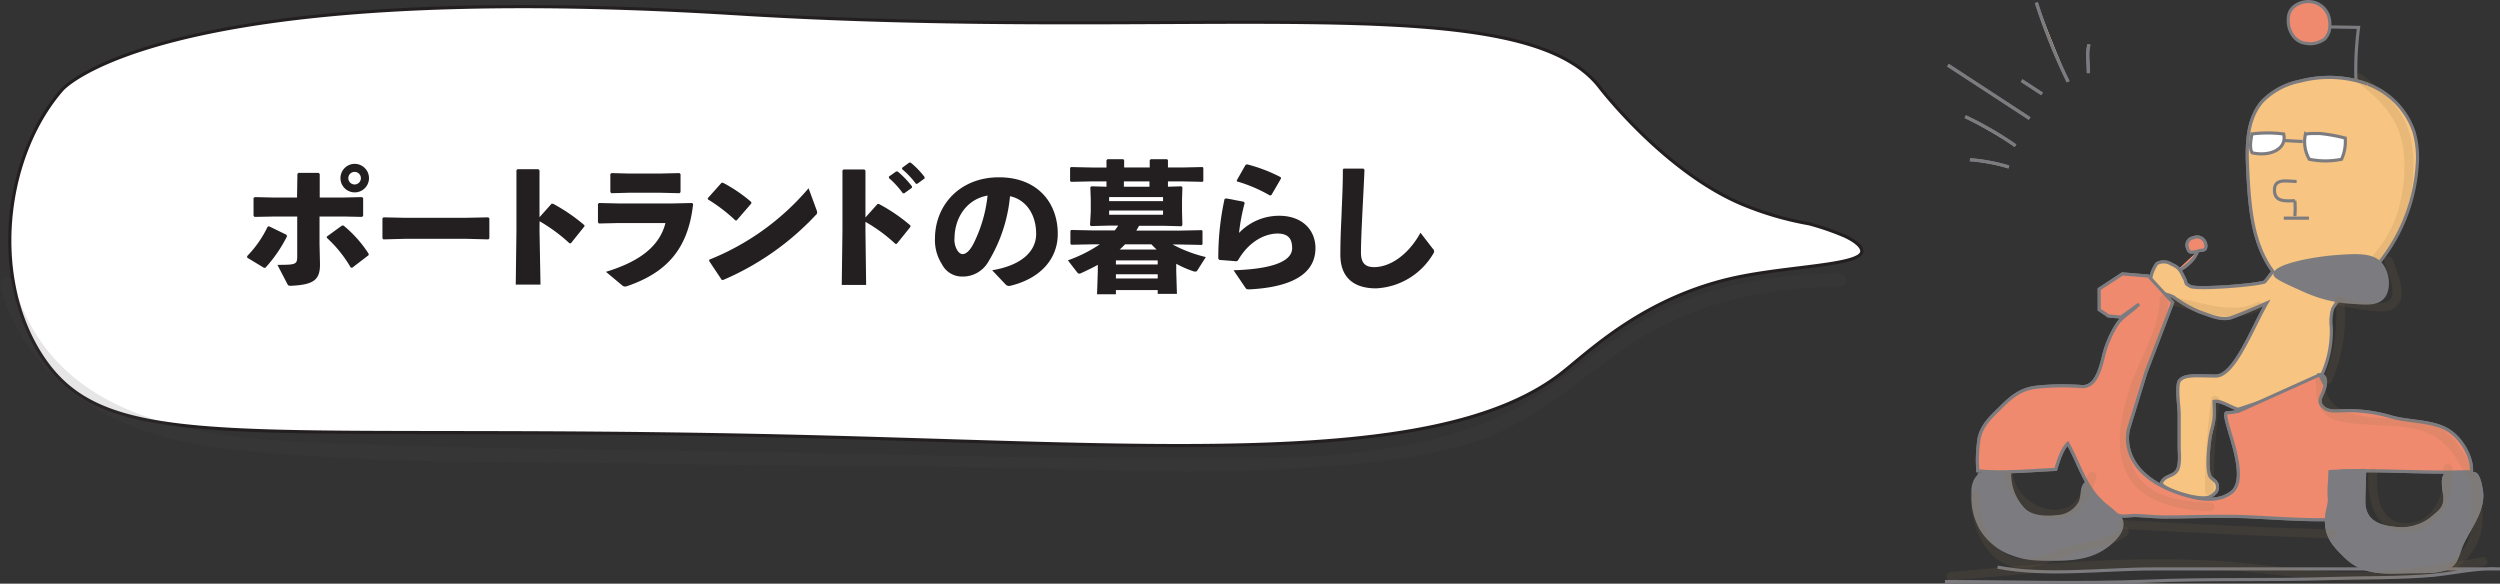 <svg xmlns="http://www.w3.org/2000/svg" viewBox="0 0 397.77 92.87"><rect x="0" y="0" width="397.77" height="92.87" fill="#333333" stroke="none"/><defs><style>.cls-1{fill:#f7c481;}.cls-1,.cls-2,.cls-3,.cls-4,.cls-5,.cls-6{stroke:#7c7c80;}.cls-1,.cls-2,.cls-3,.cls-4,.cls-6,.cls-9{stroke-width:0.5px;}.cls-2{fill:none;}.cls-3{fill:#f08a6e;}.cls-4,.cls-9{fill:#fff;}.cls-5,.cls-6{fill:#7c7c80;}.cls-5{stroke-width:0.3px;}.cls-7{opacity:0.14;}.cls-8{fill:#896b4a;}.cls-9{stroke:#231f20;stroke-miterlimit:10;}.cls-10{fill:#534b4b;}.cls-11{fill:#231f20;}</style></defs><g id="Layer_2" data-name="Layer 2"><g id="Layer_1-2" data-name="Layer 1"><path class="cls-1" d="M329.06,13A93,93,0,0,1,324,.41"/><path class="cls-1" d="M324.91,14.94l-3.25-2.12"/><path class="cls-1" d="M322.93,18.86l-13-8.49"/><path class="cls-1" d="M320.68,23.19a54.8,54.8,0,0,0-8-4.63"/><path class="cls-1" d="M319.63,26.57a29.25,29.25,0,0,0-6.2-1.16"/><path class="cls-1" d="M332.28,11.64c0-1.75-.3-3.1.09-4.58"/><path class="cls-1" d="M368.77,60.92a16.68,16.68,0,0,0,2.16-8.87,7.37,7.37,0,0,1,.2-2.89,6.64,6.64,0,0,1,2.52-2.61,27.67,27.67,0,0,0,10.93-20.07A15.25,15.25,0,0,0,384.1,21a12.4,12.4,0,0,0-7.37-7.61A18,18,0,0,0,366,12.91a11.48,11.48,0,0,0-6,3.17c-2.61,2.92-2.56,7.28-2.36,11.19.29,5.55.69,11.45,4,15.92l-1.28,1.65c-1.13.53-10.82,1.27-11.83.74s-.57-.47-.95-1.21c-.57-1.07-.67-1.73-2.06-2.32a2.27,2.27,0,0,0-2.34-.11,5.58,5.58,0,0,0-1,2.49c-.26,2.38,2.29,2,3.7,2.86A20,20,0,0,0,350,49.63c1.58.52,3.46,1.46,5.13.86s5.53-2.29,5.53-2.29c-2.35,4.11-5.17,11.63-8.1,11.63s-4.93-.3-5.77.72c-.59.72-.06,4.38-.06,5.3,0,1.54,0,3.1,0,4.63-.06,1.31.35,3.67-.51,4.61-.71.76-1.83.63-2.32,1.73-.36.81,6.29,3.13,7.84,2.15.74-.45,1.28-.91,1-1.94-.21-.67-.94-.77-1.17-1.37-.5-1.32-.15-4.5.05-5.92.16-1.13.54-2.11.65-3.22.09-.87,0-1.79,0-2.66,1-.24,2.81,1,3.83,1.26l1.9-.63,10.84-3.57"/><path class="cls-1" d="M369.08,59.63l.92,1.8-.92-1.8c1.35.06.92,1.8.61,2.59-.38,1-1.06,1.79.11,2.71.89.71,2.52.4,3.59.4a24.47,24.47,0,0,1,7.05,1c2.85.84,6.72.57,9.22,2.21,2,1.29,3.71,4.17,3.57,6.49-7.48.32-15-.42-22.52,0-.08,2.46.2,5.32-.45,7.65-4,.06-7.95-.24-11.95-.43-4.61-.23-9.27,0-13.88,0-1.58,0-3.12-.18-4.7-.24-1,0-2.32.33-3.16-.25a23.43,23.43,0,0,1-2.44-2.21c-2.44-2.4-3.48-6.11-5.12-9-.95.91-1.54,2.83-1.93,4.13-4,.18-8.36.63-12.39.23a21.79,21.79,0,0,1,.23-5.3c.54-2.18,2.1-3.46,3.65-5s3.1-2.76,5.47-3a39.45,39.45,0,0,1,7.2-.1c2.15.12,2.85-2.59,3.35-4.43A16.51,16.51,0,0,1,337,51.38c.93-1.19,2.32-1.88,3.33-3l-2.86,2.07-2-.18-1.46-1L334,46l3.7-2.42,4.15.35,3.84,4.19q-2.12,5.55-4.25,11.1l-2.75,8.93s-2.39,7.5,9.5,10.79c3.29.92,5.5.5,6.91-.63,3.14-2.53-1.86-12.22-.83-12.63.1,0,.24,0,.91-.07l1-.17Z"/><path class="cls-1" d="M315.44,75.25a18.32,18.32,0,0,1,4.32.1,8,8,0,0,0,2,5.46c1.3,1.55,3.64,1.59,5.6,1.39a4.42,4.42,0,0,0,3.53-2.14c.57-1,.21-2.33.89-3.07a8.42,8.42,0,0,0,2.56,2.82,15.22,15.22,0,0,1,2.91,2.42c.85,1.21.14,2.59-.89,3.63-2.56,2.58-5.54,3.09-9.13,3.11-2.66,0-4.62.08-7.05-.84A9.4,9.4,0,0,1,315.14,84a10.08,10.08,0,0,1-1.21-5.38,4,4,0,0,1,.41-2.26c.2-.41.57-.59.64-1.1"/><path class="cls-1" d="M376.22,74.79c0,1.64-.12,3.32-.12,5,0,3.15,2.29,4.07,5.24,4.31a7.86,7.86,0,0,0,5.42-1.49c1.53-1.31,2.41-1.73,2.24-3.86a9.42,9.42,0,0,1-.23-2.32c.21-1.41.62-1,2.21-1,.71,0,2.33-.32,2.88,0s.85,2,.93,2.5c.56,3.17-1.94,6.08-3.13,8.74-.44,1-.69,2.48-1.55,3.23-1.38,1.23-4.3,1-6.07,1.06-4.28,0-7.72.62-10.88-2.46-1.88-1.84-3.07-3.18-3-5.89,0-1.12.41-2,.47-3.07a15.29,15.29,0,0,1,.08-3.45c.56-1.82,3.88-.93,5.5-1.29"/><path class="cls-1" d="M329.06,13A93,93,0,0,1,324,.41"/><path class="cls-1" d="M324.91,14.94l-3.25-2.12"/><path class="cls-1" d="M322.93,18.86l-13-8.49"/><path class="cls-1" d="M320.68,23.19a54.8,54.8,0,0,0-8-4.63"/><path class="cls-1" d="M319.63,26.57a29.25,29.25,0,0,0-6.2-1.16"/><path class="cls-1" d="M332.28,11.64c0-1.75-.3-3.1.09-4.58"/><path class="cls-2" d="M317.83,90.24c7.83,1.51,16.79.28,24.83.28h26.65c9.48,0,19,0,28.45,0-3.6-.2-7,.63-10.52,1-5.44.5-11,.35-16.44.53-9.75.31-19.51,0-29.26.42-10.67.42-21.41.06-32.09.06"/><path class="cls-1" d="M346.08,43.35c1.33-.57,3.11-1.9,3.54-3.39-.91.2-1.3.37-1.57-.53a1.16,1.16,0,0,1,.91-1.59,1.41,1.41,0,0,1,2,1.11c.14,1.38-1.11.48-1.57,1.29"/><path class="cls-3" d="M346.08,43.35c1.33-.57,3.11-1.9,3.54-3.39-.91.2-1.3.37-1.57-.53a1.16,1.16,0,0,1,.91-1.59,1.41,1.41,0,0,1,2,1.11c.14,1.38-1.11.48-1.57,1.29"/><path class="cls-1" d="M376.73,13.4A18,18,0,0,0,366,12.91a11.48,11.48,0,0,0-6,3.17c-2.61,2.92-2.56,7.28-2.36,11.19.29,5.55.69,11.45,4,15.92l-1.28,1.65c-1.13.53-10.82,1.27-11.83.74s-.57-.47-.95-1.21c-.57-1.07-.67-1.73-2.06-2.32a2.27,2.27,0,0,0-2.34-.11,5.58,5.58,0,0,0-1,2.49c-.26,2.38,2.29,2,3.7,2.86A20,20,0,0,0,350,49.63c1.58.52,3.46,1.46,5.13.86s5.53-2.29,5.53-2.29c-2.35,4.11-5.17,11.63-8.1,11.63s-4.93-.3-5.77.72c-.59.72-.06,4.38-.06,5.3,0,1.54,0,3.1,0,4.63-.06,1.31.35,3.67-.51,4.61-.71.76-1.83.63-2.32,1.73-.36.81,6.29,3.13,7.84,2.15.74-.45,1.28-.91,1-1.94-.21-.67-.94-.77-1.17-1.37-.5-1.32-.15-4.5.05-5.92.16-1.13.54-2.11.65-3.22.09-.87,0-1.79,0-2.66,1-.24,2.81,1,3.83,1.26l1.9-.63,10.84-3.57"/><path class="cls-4" d="M369.1,21.24c-.61,0-1.15,0-1.15,0-.46,0-.84.06-1.13.1a5.54,5.54,0,0,0,.61,4,12.84,12.84,0,0,0,5.13,0,6.69,6.69,0,0,0,.51-1.66,7.53,7.53,0,0,0,.08-1.71A27,27,0,0,0,369.1,21.24Z"/><path class="cls-4" d="M358.35,21.07c-.17.93-.51,2.48,0,3.25,3,.64,5.55-.69,5-3a19.66,19.66,0,0,0-5.09,0"/><path class="cls-1" d="M365.41,28.87c-1.55,0-3.62-.61-3.52,1.52.08,1.74,1.73,1.6,3.24,1.54a15.66,15.66,0,0,1,0,2.47"/><path class="cls-1" d="M363.37,34.71h4"/><path class="cls-3" d="M369.08,59.63l.92,1.8-.92-1.8c1.35.06.92,1.8.61,2.59-.38,1-1.06,1.79.11,2.71.89.71,2.52.4,3.59.4a24.47,24.47,0,0,1,7.05,1c2.85.84,6.72.57,9.22,2.21,2,1.29,3.71,4.17,3.57,6.49-7.48.32-15-.42-22.52,0-.08,2.46.2,5.32-.45,7.65-4,.06-7.95-.24-11.95-.43-4.61-.23-9.27,0-13.88,0-1.58,0-3.12-.18-4.7-.24-1,0-2.32.33-3.16-.25a23.43,23.43,0,0,1-2.44-2.21c-2.44-2.4-3.48-6.11-5.12-9-.95.91-1.54,2.83-1.93,4.13-4,.18-8.36.63-12.39.23a21.79,21.79,0,0,1,.23-5.3c.54-2.18,2.1-3.46,3.65-5s3.1-2.76,5.47-3a39.45,39.45,0,0,1,7.2-.1c2.15.12,2.85-2.59,3.35-4.43A16.51,16.51,0,0,1,337,51.38c.93-1.19,2.32-1.88,3.33-3l-2.86,2.07-2-.18-1.46-1L334,46l3.7-2.42,4.15.35,3.84,4.19q-2.12,5.55-4.25,11.1l-2.75,8.93s-2.39,7.5,9.5,10.79c3.29.92,5.5.5,6.91-.63,3.14-2.53-1.86-12.22-.83-12.63.1,0,.24,0,.91-.07l1-.17Z"/><path class="cls-5" d="M315.44,75.25a18.32,18.32,0,0,1,4.32.1,8,8,0,0,0,2,5.46c1.3,1.55,3.64,1.59,5.6,1.39a4.42,4.42,0,0,0,3.53-2.14c.57-1,.21-2.33.89-3.07a8.42,8.42,0,0,0,2.56,2.82,15.22,15.22,0,0,1,2.91,2.42c.85,1.21.14,2.59-.89,3.63-2.56,2.58-5.54,3.09-9.13,3.11-2.66,0-4.62.08-7.05-.84A9.4,9.4,0,0,1,315.14,84a10.08,10.08,0,0,1-1.21-5.38,4,4,0,0,1,.41-2.26c.2-.41.57-.59.64-1.1"/><path class="cls-6" d="M376.22,74.79c0,1.64-.12,3.32-.12,5,0,3.15,2.29,4.07,5.24,4.31a7.86,7.86,0,0,0,5.42-1.49c1.53-1.31,2.41-1.73,2.24-3.86a9.42,9.42,0,0,1-.23-2.32c.21-1.41.62-1,2.21-1,.71,0,2.33-.32,2.88,0s.85,2,.93,2.5c.56,3.17-1.94,6.08-3.13,8.74-.44,1-.69,2.48-1.55,3.23-1.38,1.23-4.3,1-6.07,1.06-4.28,0-7.72.62-10.88-2.46-1.88-1.84-3.07-3.18-3-5.89,0-1.12.41-2,.47-3.07a15.29,15.29,0,0,1,.08-3.45c.56-1.82,3.88-.93,5.5-1.29"/><path class="cls-5" d="M361.86,43.62c0,.56,1.52,1.24,4.54,2.6a24.33,24.33,0,0,0,2.57,1,21.23,21.23,0,0,0,5.63,1c1.34.08,3.33.36,4.43-.65,1.34-1.22,1.16-4.09-.16-5.64s-3.72-1.46-7.38-1.18C367.44,41.08,361.84,42.26,361.86,43.62Z"/><path class="cls-3" d="M367.4,6.91a2.94,2.94,0,0,1-2.51-1.16,4.17,4.17,0,0,1-.81-2.7,3.07,3.07,0,0,1,.29-1.27,2.66,2.66,0,0,1,1-1,3.66,3.66,0,0,1,3-.36,3.37,3.37,0,0,1,2.14,2.15A4.23,4.23,0,0,1,370.7,4a3.07,3.07,0,0,1-.81,2.19,4.08,4.08,0,0,1-2.73.76"/><path class="cls-1" d="M363.37,22.36l3,.16"/><g class="cls-7"><path class="cls-8" d="M371.59,47.9a25.3,25.3,0,0,1-1.9,12.36c-.35.83,1,1.19,1.35.37A26.17,26.17,0,0,0,373,47.9c-.09-.89-1.49-.9-1.4,0Z"/></g><path class="cls-2" d="M374.85,12.82a52,52,0,0,1,.42-8.46l-4.67-.08"/><g class="cls-7"><path class="cls-8" d="M375,13c4.72,3.57,7.56,7,7.57,13.16,0,5.26-1.31,10.3-4.87,14.28-.6.67.39,1.66,1,1,4.12-4.62,5.56-10.64,5.25-16.74s-3.57-9.37-8.23-12.89c-.72-.55-1.42.67-.71,1.2Z"/></g><g class="cls-7"><path class="cls-8" d="M379.37,41.72c.5,1.62,2.7,5.9-.11,6.45-2.13.41-4.94-.42-7-1a.7.7,0,0,0-.38,1.35,32.31,32.31,0,0,0,5.52.93c1.21.09,2.73.3,3.75-.53,2.15-1.74.17-5.65-.44-7.62-.26-.86-1.61-.49-1.35.37Z"/></g><g class="cls-7"><path class="cls-8" d="M343.61,47.64c0,4.78-3.46,9.81-4.86,14.38-1,3.25-1.85,6.77-1.33,10.19,1.1,7.28,7.91,8.85,14.25,9.16.9,0,.89-1.36,0-1.4-4.14-.2-9.26-.59-11.71-4.56-2.09-3.39-1.29-7.83-.32-11.44,1.45-5.44,5.35-10.63,5.37-16.33a.7.7,0,0,0-1.4,0Z"/></g><g class="cls-7"><path class="cls-8" d="M337.87,84.14q16.61,1,33.23,1.52c.9,0,.9-1.37,0-1.4q-16.64-.53-33.23-1.52c-.9-.06-.9,1.35,0,1.4Z"/></g><g class="cls-7"><path class="cls-8" d="M393,76c.27,5.22,1.75,10.07-3.36,13.56-.74.5,0,1.72.71,1.21a10.44,10.44,0,0,0,4.17-5.29c1.06-3.12.05-6.3-.12-9.48,0-.89-1.45-.9-1.4,0Z"/></g><g class="cls-7"><path class="cls-8" d="M376.85,75.23c-.32,4.27,1,9.72,6.34,9.39,5.17-.31,7.29-5.6,7-10.11-.06-.9-1.46-.91-1.4,0,.24,3.69-1.21,8.42-5.6,8.71-4.6.31-5.2-4.56-4.94-8,.07-.9-1.33-.9-1.4,0Z"/></g><g class="cls-7"><path class="cls-8" d="M318.91,75.9a8.61,8.61,0,0,0,7.63,6.63c4.2.4,5.95-3.14,7-6.62.26-.86-1.09-1.23-1.35-.37-.89,3-2.2,6.07-6,5.5a7.07,7.07,0,0,1-5.95-5.51c-.17-.88-1.51-.51-1.35.37Z"/></g><g class="cls-7"><path class="cls-8" d="M368.41,60.7c.17,3.77.77,5.93,4.64,6.51,3.25.49,6.59.38,9.85.8,5.08.66,7.35,3.33,9.37,7.63.38.82,1.59.11,1.21-.7-1.55-3.3-3.25-6.32-6.85-7.59-4.9-1.71-16.49,1.05-16.82-6.65,0-.9-1.44-.9-1.4,0Z"/></g><g class="cls-7"><path class="cls-8" d="M346.05,48.74c4.35.87,9.52,2.77,13.74.6.8-.41.09-1.62-.71-1.21-3.76,1.94-8.76,0-12.66-.74-.88-.18-1.25,1.17-.37,1.35Z"/></g><g class="cls-7"><path class="cls-8" d="M351.84,63.49a106.09,106.09,0,0,0-1,14.69.7.7,0,0,0,1.4,0,102.29,102.29,0,0,1,.92-14.32c.12-.88-1.23-1.26-1.35-.37Z"/></g><g class="cls-7"><path class="cls-8" d="M313.51,78.67c0,4.66,2.13,10.87,7.41,11.6,3.11.43,5.88-1.16,8.73-2.08,3-1,6.2-1,8.78-3,.71-.54,0-1.76-.7-1.21-2.69,2.07-6.8,2.31-10,3.45-1.72.62-3.63,1.55-5.51,1.51-5.48-.12-7.36-6-7.32-10.26a.7.7,0,0,0-1.4,0Z"/></g><g class="cls-7"><path class="cls-8" d="M310.43,92.38c14.63-1.35,29.35-2.72,44-1.66,7,.5,13.87,1.75,20.87,1.67A114.53,114.53,0,0,0,395.28,90c.88-.16.51-1.51-.37-1.35C387.51,90.05,380,91.19,372.5,91c-6.69-.2-13.31-1.4-20-1.78-14.05-.81-28.1.49-42.08,1.79-.89.08-.9,1.48,0,1.4Z"/></g><path class="cls-9" d="M277.27,32.53a50.3,50.3,0,0,0,10.58,3.08,41.78,41.78,0,0,1,5.76,2c1.78.85,2.67,1.74,2.62,2.41-.17,2.18-11.44,2.31-19.88,4.09-14.77,3.12-23.53,11.87-28,15.34C228,75.16,180.89,70.54,121,69.29,39.25,67.58,17.7,72.45,7.14,57.38-1.64,44.86.44,25.11,9.91,14.24c0,0,15.31-17.61,106.09-12.12l1,.06C190,6.73,242-2.5,254.54,13.91,254.54,13.91,264.81,27.33,277.27,32.53Z"/><g class="cls-7"><path class="cls-10" d="M0,45.39c4.61,16.39,19.25,24,35.15,25.88,23,2.72,46.37,2.06,69.46,2.51,23.55.46,47.14.26,70.68,1,10.77.35,21.47.36,32.22-.36,9.21-.62,18.95-1.34,27.75-4.34S251,60.6,258.65,55.3c10.09-7,21.87-9.58,34-9.68a1.05,1.05,0,0,0,0-2.1c-9,.07-17.81,1.38-26.15,4.95-7.38,3.15-13.26,8.5-19.71,13.11C231,72.87,209.26,73,190.48,73c-21.77.06-43.62-.64-65.4-1-22-.35-44-.53-65.94-1.24-21.38-.69-50-.82-57.07-26a1.05,1.05,0,0,0-2,.56Z"/></g><path class="cls-11" d="M39.32,40.75a17.46,17.46,0,0,0,3.26-4.67L42.8,36l2.79,1.36.07.25a22,22,0,0,1-3.44,5H42L39.34,41Zm8-13.09.18-.16h3.19l.18.18v3.75H54.6l3-.07.18.16v2.81l-.16.18-2.93-.06H50.84v4.42l.07,3c.07,2.68-1,3.42-4.56,3.6-.44,0-.49,0-.69-.4l-1.52-2.93c3,0,3.15-.07,3.15-1.43V34.45h-3.6l-3.19.06-.16-.18V31.5l.21-.14,3,.07h3.71ZM58.66,40.59l-2.61,2h-.23A20,20,0,0,0,52,37.84v-.2l2.43-1.76h.22a19.25,19.25,0,0,1,4,4.49Zm.05-12.24a2.27,2.27,0,1,1-2.26-2.28A2.28,2.28,0,0,1,58.71,28.35Zm-3.29,0a1,1,0,0,0,1,1,1,1,0,0,0,1-1,1,1,0,0,0-1-1A1,1,0,0,0,55.42,28.35Z"/><path class="cls-11" d="M74.31,38h-10L61,38.09l-.15-.18v-3.2l.2-.13,3.19.07h10l3.44-.07.18.16v3.17l-.15.18Z"/><path class="cls-11" d="M85.84,36.75,86,45.28H82.06l.11-8.58V27.08l.18-.16h3.31l.18.18v7.46l1.92-2.15.22,0a27.8,27.8,0,0,1,5,3.42L93,36l-2.17,2.71-.22,0a26.12,26.12,0,0,0-4.76-3.51Z"/><path class="cls-11" d="M95.14,35.36V32.44l.2-.14,3.06.07H107l3.12-.07.16.18c-.78,7.08-4.16,10.84-10.37,13a1.55,1.55,0,0,1-.46.11.77.77,0,0,1-.52-.24l-2.52-2.1c5.13-1.57,8.49-3.91,9.47-7.76H98.38l-3.09.07Zm10-4.69H100l-2.73.07-.16-.18V27.68l.21-.14,2.7.07h5l3.08-.07.18.16v2.86l-.16.18Z"/><path class="cls-11" d="M112.61,31.54l2.17-2.43.22-.05a23.75,23.75,0,0,1,4.54,3.09v.22l-2.33,2.7-.2,0a26.49,26.49,0,0,0-4.38-3.35Zm17.31,1.86a1.13,1.13,0,0,1,.09.42c0,.16-.06.25-.22.4a43.63,43.63,0,0,1-14.72,10.32l-.23,0-2-3,0-.22a40.33,40.33,0,0,0,15.81-11.37Z"/><path class="cls-11" d="M137.7,36.79l.11,8.54h-3.88l.11-8.58V27.12l.18-.16h3.3l.18.18V34.6l1.92-2.14.23,0a27.17,27.17,0,0,1,5,3.41l0,.23-2.17,2.7-.22,0a25.28,25.28,0,0,0-4.76-3.5Zm3.73-8.69,1.16-.82.23,0a15.08,15.08,0,0,1,2.28,2.37l0,.22-1.22.88h-.23a14.06,14.06,0,0,0-2.21-2.42Zm2.1-1.4,1.14-.83.22,0a13.1,13.1,0,0,1,2.22,2.3l0,.22-1.16.85h-.22a13.34,13.34,0,0,0-2.19-2.32Z"/><path class="cls-11" d="M157.86,43c4.8-.8,7-3.1,7-5.78,0-3.4-1.88-5.54-4.16-6a24.34,24.34,0,0,1-3.44,10.41A4.68,4.68,0,0,1,153,44a3.57,3.57,0,0,1-3.15-2,7,7,0,0,1-1.09-4c0-5.41,4-9.79,10.18-9.79s9.36,4.09,9.36,9c0,4.07-2.86,7.15-7.59,8.27a.74.74,0,0,1-.72-.23Zm-6-5a3.27,3.27,0,0,0,.38,1.7c.25.44.56.73.92.73.51,0,1.16-.51,1.76-1.72a22.22,22.22,0,0,0,2.21-7.59C153.88,31.68,151.87,34.56,151.87,38Z"/><path class="cls-11" d="M176.27,35.9l-2.7.07-.14-.18.12-2.1V31.74l-.07-1.94.16-.16,2.41.07v-.85h-2.33l-3.3.07-.16-.14V26.72l.14-.14,3.32.07h2.33V25.49l.16-.16h2.52l.13.16v1.16h4.07V25.49l.16-.16h2.61l.13.16v1.16H188l3.33-.07.13.12v2.12l-.13.11L188,28.86h-2.17v.85l2.15-.07.15.16-.06,1.94v1.95l.06,2.07L188,36l-2.66-.07h-4.11l-.43.76h6.95l3.44-.07.14.11v2.13l-.14.11-3.44-.07h-1.18a21.67,21.67,0,0,0,5.29,2L190.52,43a.29.29,0,0,1-.29.2l-.24,0a16.69,16.69,0,0,1-2.84-1.23V43.2l.11,3.56H184.2v-.61h-6.65v.67h-3l.12-3.68v-1c-.85.47-1.77.91-2.71,1.34a.64.64,0,0,1-.24.06c-.14,0-.25-.09-.4-.29l-1.41-1.83A22.47,22.47,0,0,0,175,38.87h-1l-3.53.07-.16-.14V36.73l.13-.14,3.56.07h3.37c.18-.25.38-.49.54-.76ZM185.05,32v-.64h-8.58V32Zm0,2.17v-.67h-8.58v.67Zm-.85,7.91v-.65h-6.65v.65Zm-6.65,2.23h6.65v-.67h-6.65ZM179,38.87a9.56,9.56,0,0,1-.85.83h5.88a10.83,10.83,0,0,1-.83-.83Zm3.89-9.16v-.85h-4.07v.85Z"/><path class="cls-11" d="M195.11,31.57l2.79.53.14.2a30.73,30.73,0,0,0-.9,4.76,8.8,8.8,0,0,1,6.39-2.73c3.73,0,5.77,2.33,5.77,5.14,0,4.36-4.23,6.24-10.46,6.57-.4,0-.54,0-.71-.29L196.27,43c6-.18,9.32-1.37,9.32-3.51,0-1.34-.47-2.33-2.33-2.33s-4.49,1.12-6.3,4.29l-.22.12L194,41.35l-.16-.2a43.43,43.43,0,0,1,1-9.5Zm1.68-2.89,1.38-2.43.22-.11a24.92,24.92,0,0,1,5.41,2.07l0,.23-1.52,2.61-.23.05a23.25,23.25,0,0,0-5.25-2.24Z"/><path class="cls-11" d="M213.77,26.83l3.15,0,.18.16c-.11,2.77-.23,4.67-.34,7-.09,1.94-.22,4.44-.22,6.19s.76,2.32,2.1,2.32c2.57,0,5.47-2,7.37-5.47L228,39.61a.51.51,0,0,1,.07.71,11.17,11.17,0,0,1-9.14,5.56c-3.37,0-5.67-1.58-5.67-5.36,0-3.1.16-5.18.22-7.21.07-1.74.18-3.71.18-6.32Z"/></g></g></svg>